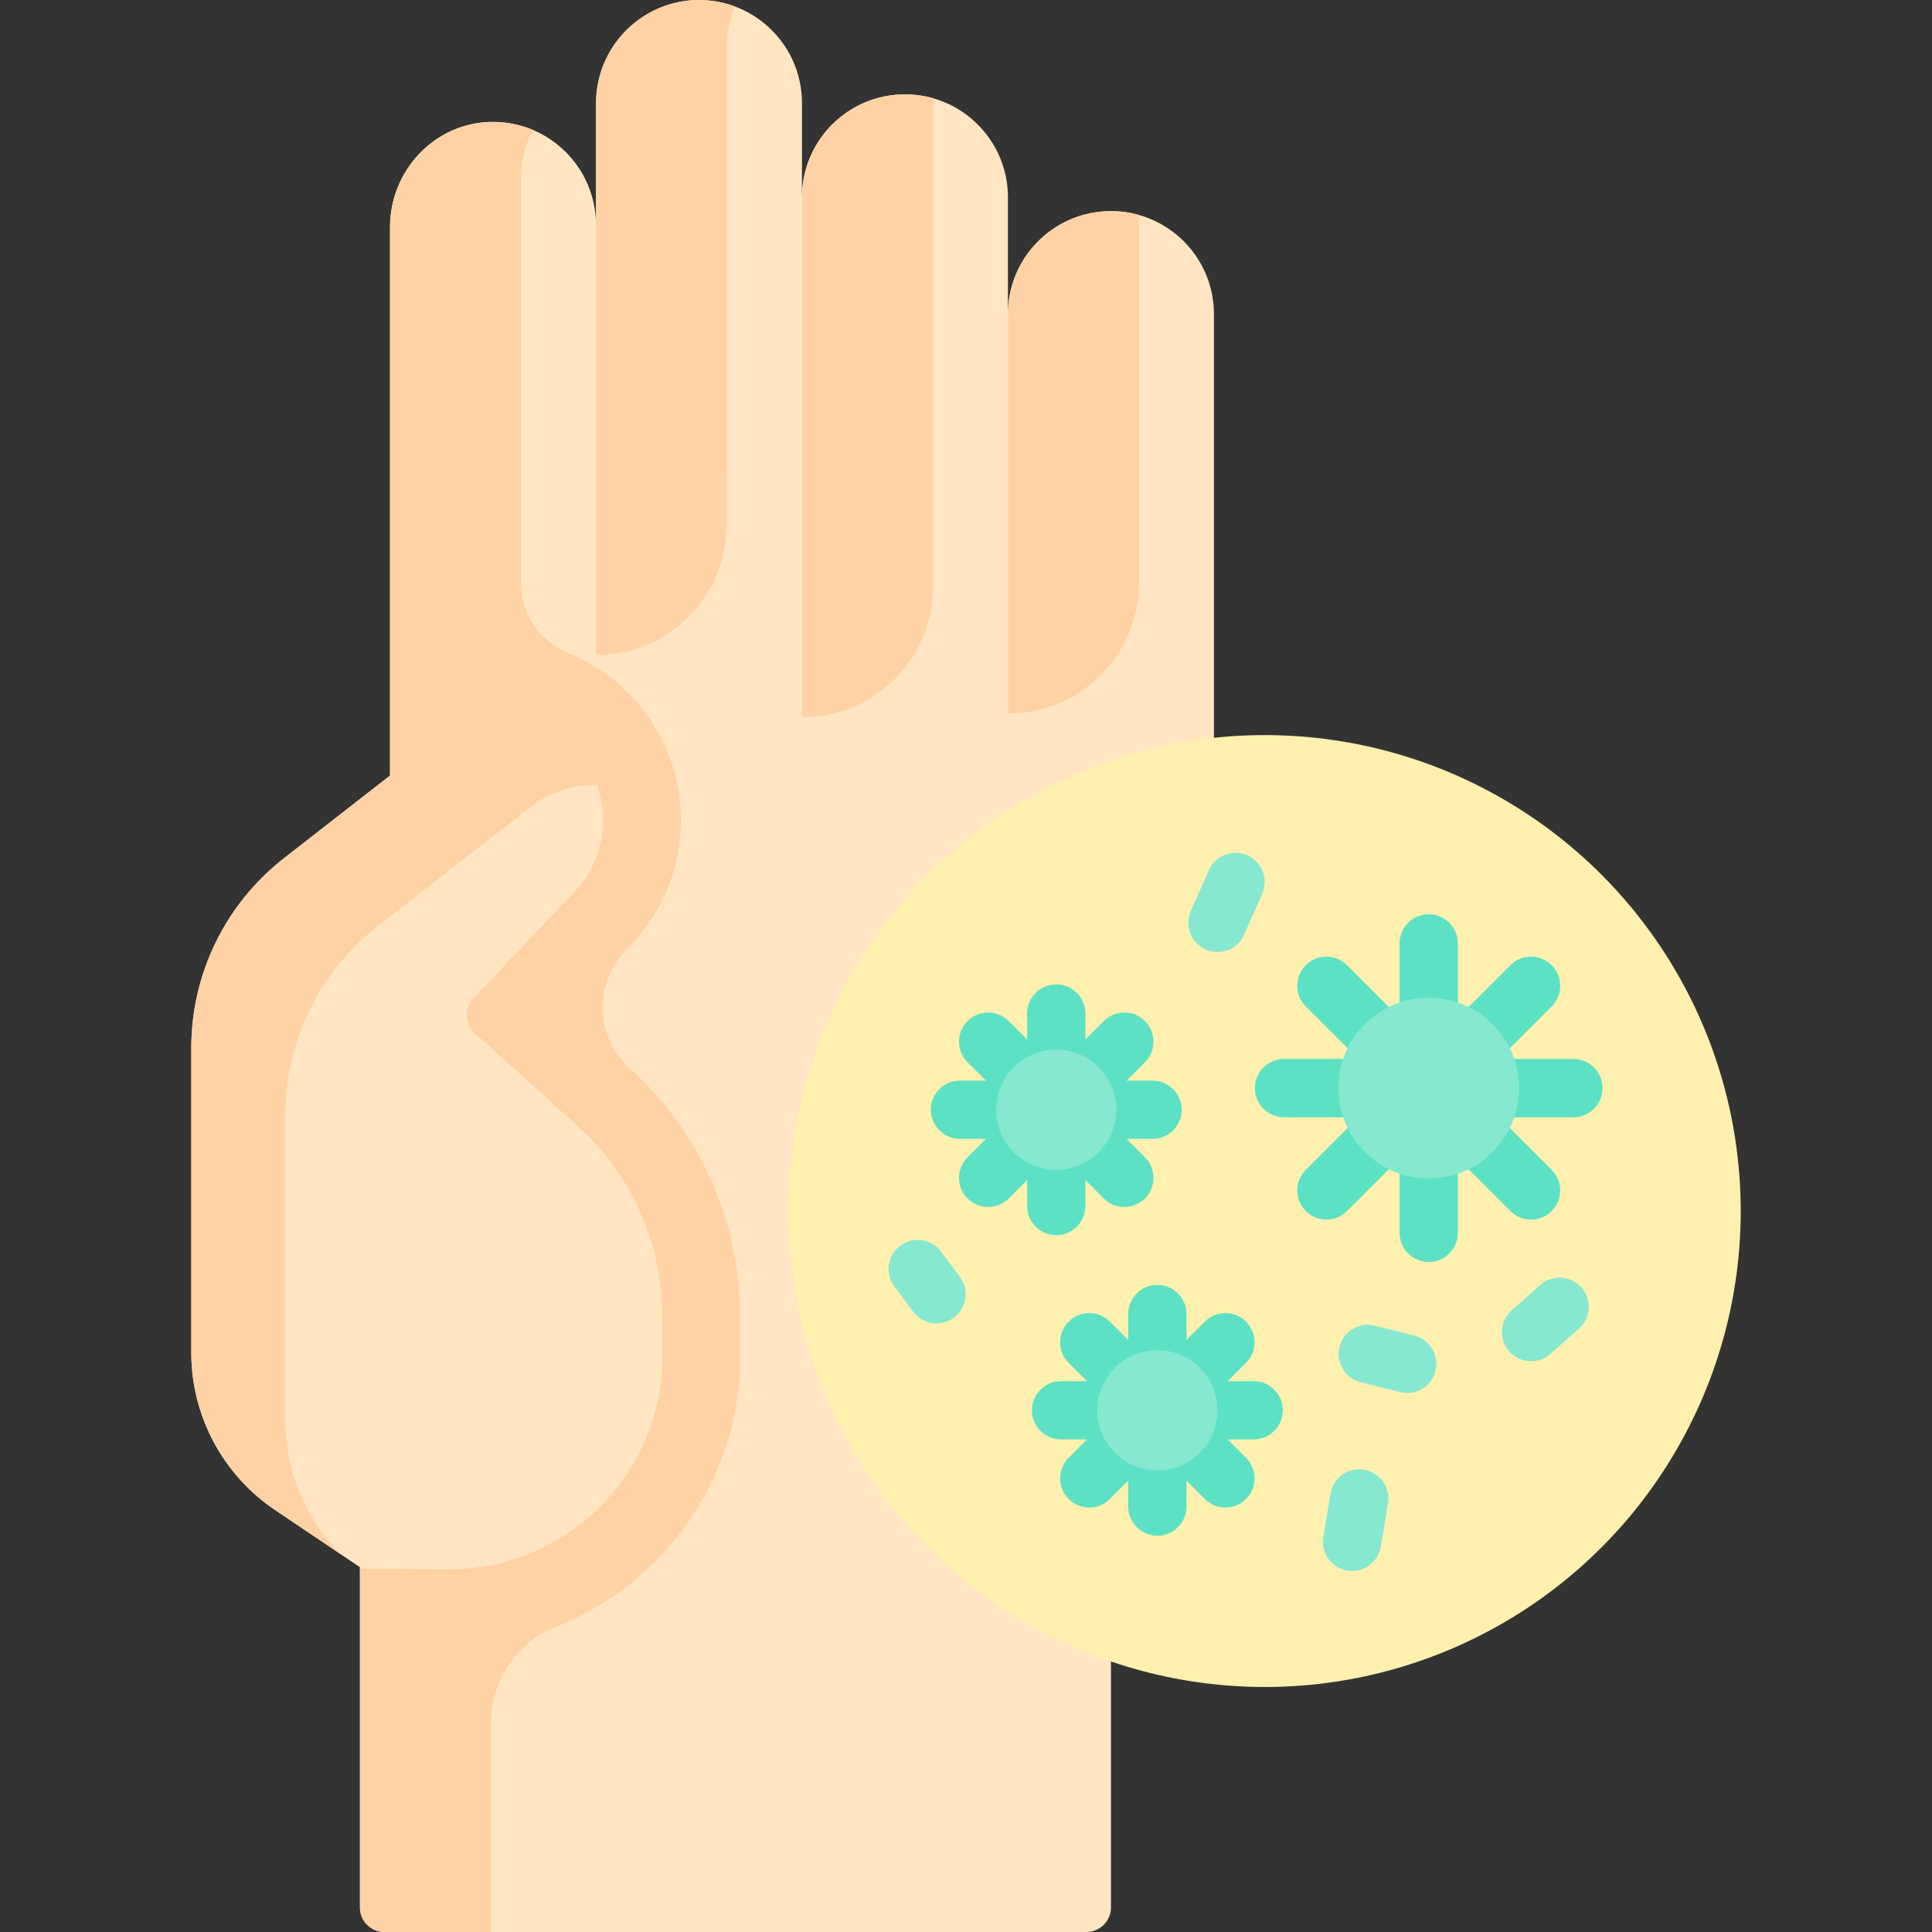<svg id="Capa_1" enable-background="new 0 0 497.19 497.19" height="512" viewBox="0 0 497.19 497.19" width="512" xmlns="http://www.w3.org/2000/svg"><rect x="0" y="0" width="497.19" height="497.19" fill="#333333" stroke="none"/><g><g><g><g id="XMLID_421_"><g><path d="m259.389 80.83c0-14.64 11.87-26.5 26.51-26.5 7.32 0 13.94 2.96 18.74 7.76 4.79 4.8 7.76 11.42 7.76 18.74v78.91 151.92l-26.5 99.42v79.783c0 3.494-2.833 6.327-6.327 6.327h-180.616c-3.494 0-6.327-2.833-6.327-6.327v-87.213l7.74-204.05v-141.195c0-14.505 11.432-26.726 25.934-27.029 7.544-.157 14.393 2.841 19.306 7.754 4.79 4.8 7.76 11.43 7.76 18.75v-30.835c0-14.524 11.459-26.756 25.98-27.04 7.53-.147 14.354 2.849 19.27 7.765 4.8 4.79 7.76 11.42 7.76 18.74v24.28c0-14.64 11.87-26.51 26.51-26.51 7.32 0 13.95 2.97 18.74 7.77 4.79 4.79 7.76 11.42 7.76 18.74z" fill="#ffe5c2"/></g></g></g><g id="XMLID_420_"><g><path d="m162.187 275.037-.159-.144c-8.767-7.921-9.294-21.507-1.167-30.083l1.595-1.684c8.23-8.673 12.763-20.036 12.763-31.996 0-9.957-3.116-19.469-9.008-27.502-5.108-6.971-12.036-12.295-19.867-15.512-7.374-3.029-12.31-10.06-12.31-18.032v-104.14c0-4.521 1.134-8.776 3.128-12.5-3.398-1.433-7.157-2.179-11.103-2.062-14.413.43-25.69 12.65-25.69 27.069v141.149l-7.74 204.05v87.237c0 3.481 2.822 6.303 6.303 6.303h27.362v-53.506c0-10.992 6.591-21.022 16.813-25.064 26.454-10.46 45.644-35.565 47.292-65.594l.03-.548v-13.858c0-24.234-10.261-47.336-28.242-63.583z" fill="#fed2a4"/><path d="m170.425 338.622v13.31c-1.6 29.14-25.71 51.92-54.84 51.92-.16 0-.32 0-.48 0l-22.48-.2v-.35l-21.84-14.71c-13.48-9.08-21.56-24.26-21.56-40.52v-78.37c0-19.09 8.81-37.13 23.87-48.86l39.31-30.63c11.79-9.18 28.84-6.81 37.67 5.24 3.44 4.69 5.14 10.19 5.14 15.68 0 6.59-2.45 13.15-7.27 18.23l-26.12 27.566c-2.418 2.552-2.26 6.595.35 8.95l26.569 23.974c13.801 12.45 21.681 30.17 21.681 48.77z" fill="#ffe5c2"/><path d="m73.421 365.493v-78.37c0-19.09 8.81-37.13 23.87-48.86l39.31-30.63c5.052-3.934 11.099-5.722 17.022-5.561-.843-2.31-2.03-4.556-3.545-6.622-8.83-12.05-25.88-14.42-37.67-5.24l-39.31 30.63c-15.06 11.73-23.87 29.77-23.87 48.86v78.37c0 16.26 8.08 31.44 21.56 40.52l16.869 11.362c-9.022-9.063-14.236-21.409-14.236-34.459z" fill="#fed2a4"/></g></g><circle cx="325.482" cy="311.655" fill="#fef0ae" r="122.483"/><g><path d="m367.671 324.766c-4.143 0-7.5-3.358-7.5-7.5v-74.486c0-4.142 3.357-7.5 7.5-7.5s7.5 3.358 7.5 7.5v74.486c0 4.142-3.358 7.5-7.5 7.5z" fill="#5de1c4"/></g><g><path d="m404.914 287.523h-74.486c-4.143 0-7.5-3.358-7.5-7.5s3.357-7.5 7.5-7.5h74.486c4.143 0 7.5 3.358 7.5 7.5s-3.357 7.5-7.5 7.5z" fill="#5de1c4"/></g><g><path d="m394.006 313.858c-1.919 0-3.839-.732-5.304-2.197l-52.67-52.67c-2.929-2.929-2.929-7.678 0-10.606 2.93-2.929 7.678-2.929 10.607 0l52.67 52.67c2.929 2.929 2.929 7.678 0 10.606-1.464 1.465-3.384 2.197-5.303 2.197z" fill="#5de1c4"/></g><g><path d="m341.336 313.858c-1.919 0-3.839-.732-5.304-2.197-2.929-2.929-2.929-7.678 0-10.606l52.67-52.67c2.93-2.929 7.678-2.929 10.607 0s2.929 7.678 0 10.606l-52.67 52.67c-1.464 1.465-3.384 2.197-5.303 2.197z" fill="#5de1c4"/></g><circle cx="367.671" cy="280.023" fill="#86e8d0" r="23.254"/><g><path d="m297.838 395.211c-4.143 0-7.5-3.358-7.5-7.5v-49.555c0-4.142 3.357-7.5 7.5-7.5s7.5 3.358 7.5 7.5v49.555c0 4.142-3.358 7.5-7.5 7.5z" fill="#5de1c4"/></g><g><path d="m322.615 370.433h-49.555c-4.143 0-7.5-3.358-7.5-7.5s3.357-7.5 7.5-7.5h49.555c4.143 0 7.5 3.358 7.5 7.5s-3.357 7.5-7.5 7.5z" fill="#5de1c4"/></g><g><path d="m315.358 387.953c-1.919 0-3.839-.732-5.304-2.197l-35.041-35.041c-2.929-2.929-2.929-7.678 0-10.606 2.93-2.929 7.678-2.929 10.607 0l35.041 35.041c2.929 2.929 2.929 7.678 0 10.606-1.464 1.465-3.384 2.197-5.303 2.197z" fill="#5de1c4"/></g><g><path d="m280.317 387.953c-1.919 0-3.839-.732-5.304-2.197-2.929-2.929-2.929-7.678 0-10.606l35.041-35.041c2.93-2.929 7.678-2.929 10.607 0s2.929 7.678 0 10.606l-35.041 35.041c-1.464 1.465-3.384 2.197-5.303 2.197z" fill="#5de1c4"/></g><circle cx="297.838" cy="362.933" fill="#86e8d0" r="15.471"/><g><path d="m271.817 317.867c-4.143 0-7.5-3.358-7.5-7.5v-49.555c0-4.142 3.357-7.5 7.5-7.5s7.5 3.358 7.5 7.5v49.555c0 4.142-3.357 7.5-7.5 7.5z" fill="#5de1c4"/></g><g><path d="m296.595 293.089h-49.555c-4.143 0-7.5-3.358-7.5-7.5s3.357-7.5 7.5-7.5h49.555c4.143 0 7.5 3.358 7.5 7.5s-3.358 7.5-7.5 7.5z" fill="#5de1c4"/></g><g><path d="m289.338 310.61c-1.919 0-3.839-.732-5.304-2.197l-35.041-35.041c-2.929-2.929-2.929-7.678 0-10.606 2.93-2.929 7.678-2.929 10.607 0l35.041 35.041c2.929 2.929 2.929 7.678 0 10.606-1.464 1.465-3.384 2.197-5.303 2.197z" fill="#5de1c4"/></g><g><path d="m254.297 310.61c-1.919 0-3.839-.732-5.304-2.197-2.929-2.929-2.929-7.678 0-10.606l35.041-35.041c2.93-2.929 7.678-2.929 10.607 0s2.929 7.678 0 10.606l-35.041 35.041c-1.464 1.465-3.384 2.197-5.303 2.197z" fill="#5de1c4"/></g><circle cx="271.818" cy="285.589" fill="#86e8d0" r="15.471"/><g><path d="m313.305 245c-1.013 0-2.042-.207-3.028-.642-3.788-1.674-5.502-6.103-3.827-9.892l4.653-10.528c1.675-3.789 6.102-5.5 9.892-3.828 3.788 1.674 5.502 6.103 3.827 9.892l-4.653 10.528c-1.239 2.802-3.985 4.47-6.864 4.47z" fill="#86e8d0"/></g><g><path d="m394.009 350.309c-2.075 0-4.14-.855-5.622-2.532-2.743-3.103-2.452-7.843.651-10.586l7.358-6.506c3.104-2.744 7.843-2.453 10.587.651 2.743 3.103 2.452 7.843-.651 10.586l-7.358 6.506c-1.427 1.261-3.2 1.881-4.965 1.881z" fill="#86e8d0"/></g><g><path d="m347.954 404.284c-.407 0-.82-.033-1.235-.102-4.087-.678-6.85-4.54-6.173-8.626l1.852-11.165c.679-4.085 4.536-6.849 8.626-6.172 4.087.678 6.85 4.54 6.173 8.626l-1.852 11.165c-.61 3.671-3.788 6.274-7.391 6.274z" fill="#86e8d0"/></g><g><path d="m241.014 340.564c-2.288 0-4.547-1.043-6.02-3.019l-4.829-6.479c-2.476-3.321-1.789-8.02 1.531-10.495 3.32-2.476 8.021-1.791 10.496 1.531l4.829 6.479c2.476 3.321 1.789 8.02-1.531 10.495-1.345 1.004-2.918 1.488-4.476 1.488z" fill="#86e8d0"/></g><g><path d="m362.128 358.485c-.605 0-1.221-.074-1.834-.228l-10.124-2.545c-4.018-1.01-6.455-5.085-5.445-9.103 1.01-4.017 5.089-6.452 9.102-5.445l10.124 2.545c4.018 1.01 6.455 5.085 5.445 9.103-.856 3.403-3.912 5.673-7.268 5.673z" fill="#86e8d0"/></g></g><g fill="#fed2a4"><g><path d="m293.129 149.93.003-94.608c-2.298-.65-4.725-.992-7.233-.992-14.012 0-25.479 10.867-26.437 24.635v104.631c18.593 0 33.666-15.073 33.667-33.666z"/><path d="m240.132 150.931.008-125.65c-2.302-.653-4.74-1-7.251-1-13.955 0-25.385 10.787-26.425 24.476v135.84c18.593-.001 33.667-15.073 33.668-33.666z"/></g><path d="m153.408 168.596c18.553 0 33.596-15.035 33.606-33.588l.059-123.152c0-3.615.747-7.058 2.057-10.198-2.876-1.072-6-1.658-9.251-1.658-14.159 0-25.725 11.103-26.47 25.077z"/></g></g></svg>